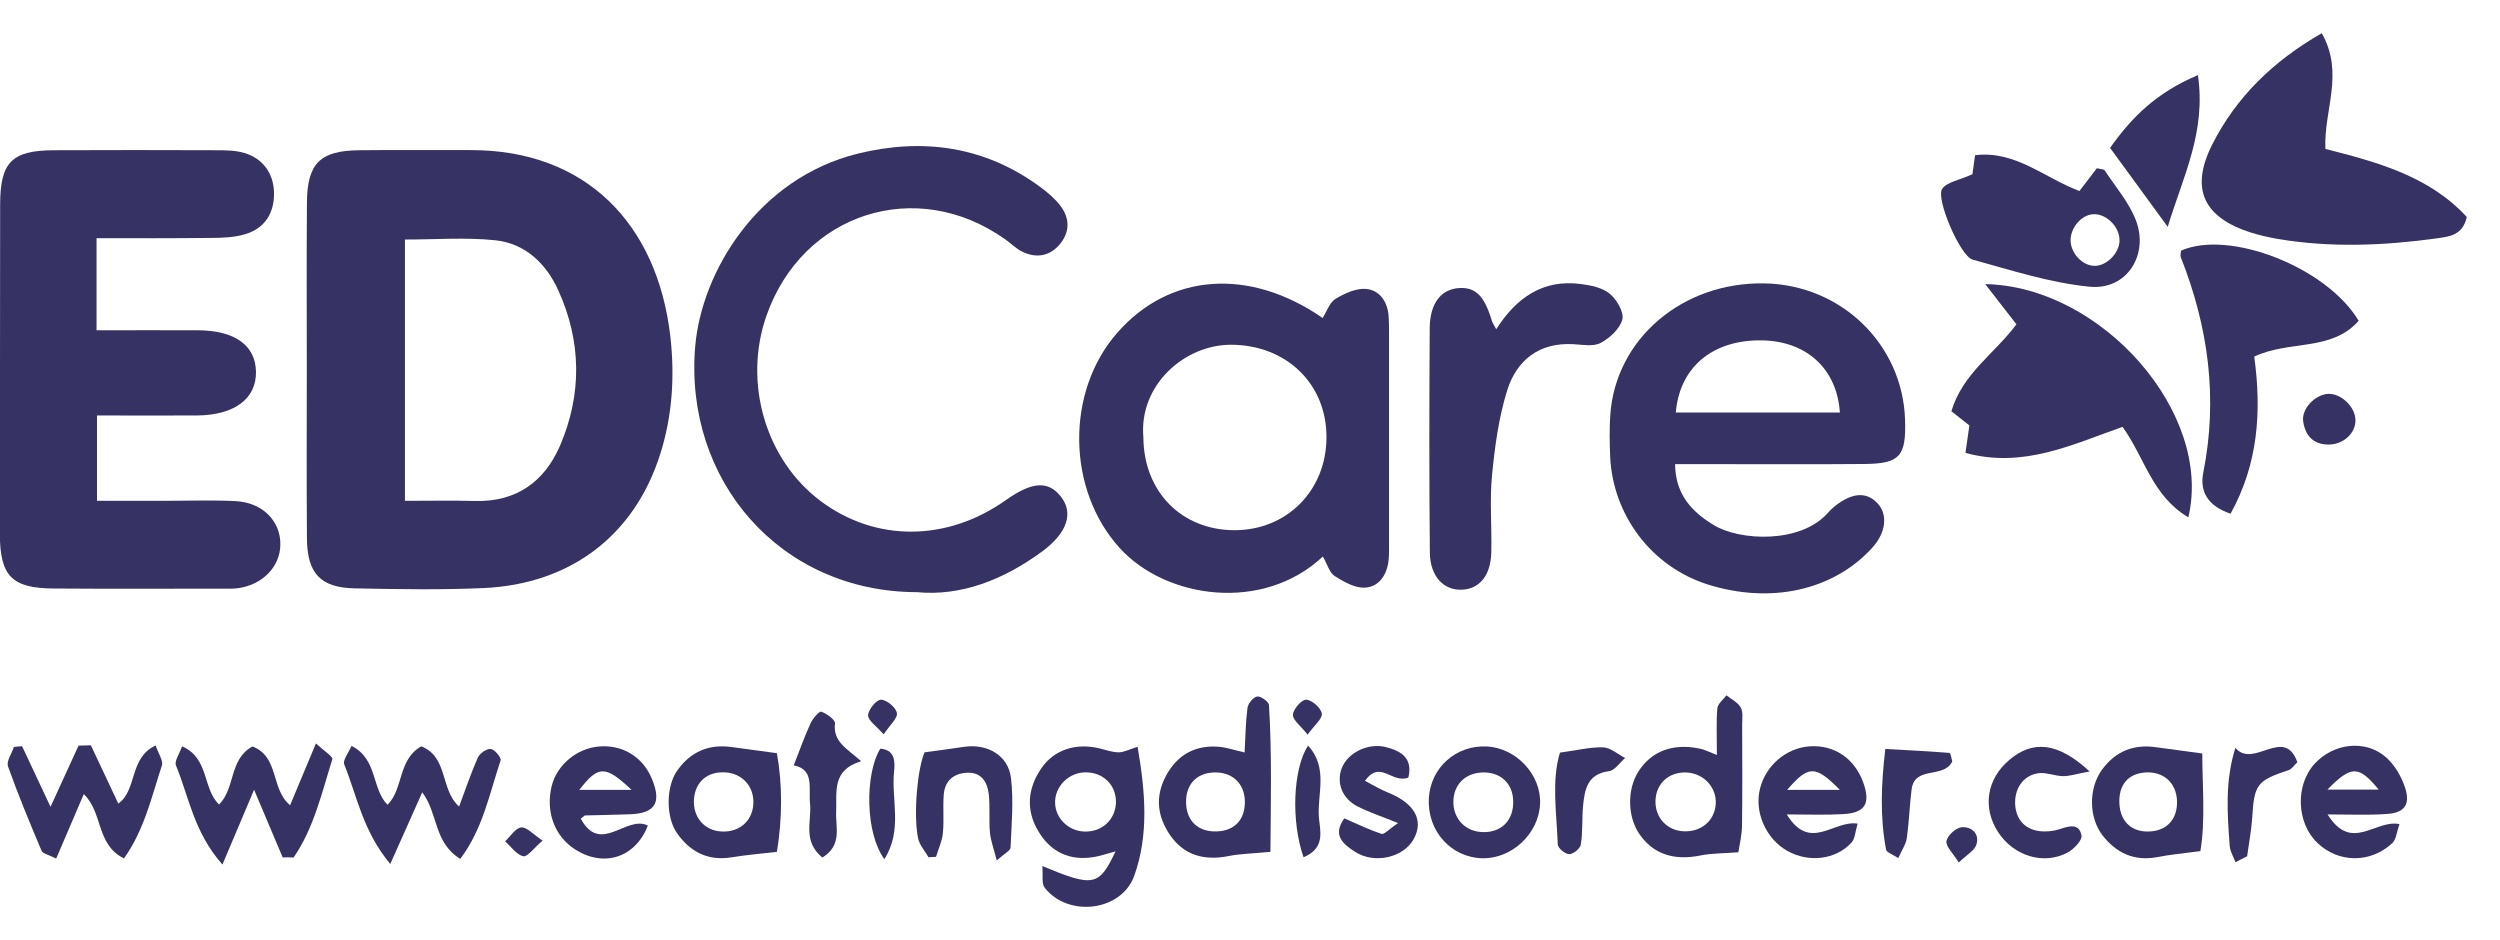 <svg width="226" height="85" viewBox="0 0 226 85" fill="none" xmlns="http://www.w3.org/2000/svg">
<g clip-path="url(#clip0)">
<path d="M27.734 33.2C27.734 28.246 27.708 23.279 27.747 18.325C27.773 14.771 28.928 13.621 32.459 13.582C35.819 13.542 39.166 13.582 42.526 13.569C52.974 13.542 59.432 20.253 60.6 30.425C61.007 34.006 60.784 37.599 59.681 41.06C57.371 48.366 51.609 52.804 43.721 53.161C39.849 53.333 35.964 53.267 32.092 53.188C28.981 53.135 27.773 51.84 27.747 48.696C27.708 43.544 27.734 38.378 27.734 33.2ZM36.607 45.274C38.851 45.274 40.912 45.235 42.972 45.288C46.674 45.38 49.207 43.557 50.625 40.294C52.633 35.617 52.567 30.848 50.454 26.211C49.351 23.794 47.448 21.997 44.771 21.72C42.106 21.442 39.402 21.654 36.607 21.654C36.607 29.633 36.607 37.269 36.607 45.274Z" fill="#363263"/>
<path d="M8.728 21.535C8.728 24.52 8.728 27.004 8.728 29.857C11.918 29.857 14.924 29.844 17.929 29.857C21.237 29.884 23.087 31.218 23.14 33.583C23.192 36.04 21.198 37.533 17.798 37.559C14.871 37.572 11.944 37.559 8.768 37.559C8.768 40.135 8.768 42.5 8.768 45.274C10.881 45.274 12.942 45.274 15.002 45.274C17.102 45.274 19.202 45.195 21.289 45.301C23.731 45.419 25.384 47.11 25.345 49.251C25.319 51.232 23.731 52.87 21.512 53.174C21.001 53.24 20.462 53.214 19.937 53.214C14.897 53.214 9.87 53.24 4.83 53.201C1.076 53.174 2.8098e-06 52.078 -0.013 48.273C2.8098e-06 38.365 2.8098e-06 28.43 0.013 18.509C0.013 14.665 1.063 13.608 4.83 13.582C9.765 13.555 14.687 13.568 19.622 13.582C20.449 13.582 21.316 13.595 22.103 13.833C23.757 14.322 24.715 15.669 24.768 17.347C24.833 19.223 23.954 20.649 22.142 21.178C21.158 21.468 20.082 21.508 19.045 21.508C15.698 21.548 12.351 21.535 8.728 21.535Z" fill="#363263"/>
<path d="M82.874 53.531C70.523 53.505 61.834 43.425 62.844 31.337C63.422 24.534 68.541 16.105 77.558 13.886C83.412 12.446 89.029 13.212 94.03 16.898C94.7 17.387 95.369 17.955 95.868 18.615C96.734 19.751 96.721 21.006 95.789 22.103C94.857 23.186 93.636 23.371 92.363 22.724C91.812 22.446 91.353 21.971 90.841 21.614C82.834 15.947 72.544 19.249 69.289 28.536C67.162 34.6 69.21 41.589 74.211 45.314C79.172 49.013 85.617 48.973 90.933 45.208C93.282 43.544 94.739 43.438 95.881 44.865C97.075 46.344 96.511 48.167 94.201 49.858C90.696 52.435 86.851 53.914 82.874 53.531Z" fill="#363263"/>
<path d="M119.585 50.308C114.204 55.38 105.397 54.165 101.197 49.515C96.458 44.27 96.301 35.446 101 30.082C105.712 24.705 112.918 24.15 119.572 28.748C119.94 28.153 120.189 27.361 120.714 27.03C121.541 26.528 122.591 26.04 123.497 26.119C124.717 26.238 125.439 27.268 125.531 28.576C125.57 29.105 125.57 29.633 125.57 30.161C125.57 36.489 125.57 42.817 125.57 49.145C125.57 49.673 125.584 50.202 125.518 50.73C125.36 52.025 124.625 53.056 123.392 53.121C122.486 53.174 121.475 52.593 120.662 52.078C120.189 51.787 120.005 51.034 119.585 50.308ZM103.362 39.541C103.389 44.442 106.814 47.93 111.605 47.93C116.343 47.93 119.913 44.323 119.913 39.528C119.927 34.653 116.225 31.152 111.238 31.165C107.103 31.178 102.942 34.785 103.362 39.541Z" fill="#363263"/>
<path d="M151.427 41.958C151.454 44.719 152.963 46.265 154.879 47.441C157.334 48.947 162.768 49.105 165.183 46.424C165.393 46.186 165.616 45.961 165.865 45.763C167.44 44.508 168.766 44.429 169.764 45.538C170.669 46.542 170.485 48.167 169.252 49.515C165.747 53.372 160.103 54.627 154.407 52.844C149.235 51.219 145.797 46.503 145.56 41.285C145.508 40.016 145.482 38.748 145.573 37.48C146.059 30.624 152.097 25.485 159.499 25.617C166.443 25.736 172.008 31.126 172.218 37.956C172.323 41.258 171.745 41.919 168.517 41.945C163.896 41.985 159.276 41.958 154.656 41.958C153.606 41.958 152.569 41.958 151.427 41.958ZM166.325 37.295C166.062 33.305 163.266 30.809 159.224 30.769C154.827 30.716 151.834 33.187 151.493 37.295C156.376 37.295 161.245 37.295 166.325 37.295Z" fill="#363263"/>
<path d="M209.888 3C211.948 6.646 210.058 9.936 210.216 13.463C214.81 14.639 219.561 15.88 223 19.619C222.619 21.31 221.359 21.389 220.283 21.548C215.492 22.208 210.702 22.407 205.911 21.601C205.084 21.455 204.27 21.27 203.469 21.019C199.177 19.645 197.97 17.056 199.991 13.053C202.17 8.76 205.478 5.536 209.888 3Z" fill="#363263"/>
<path d="M197.826 46.767C194.544 44.825 193.888 41.377 191.88 38.59C187.404 40.149 182.928 42.381 177.678 40.941C177.809 40.03 177.914 39.25 178.032 38.458C177.521 38.048 176.982 37.625 176.405 37.176C177.416 33.755 180.343 31.945 182.285 29.316C181.34 28.087 180.461 26.964 179.463 25.683C189.99 25.881 200.07 37.348 197.826 46.767Z" fill="#363263"/>
<path d="M135.257 29.765C137.068 26.925 139.47 25.234 142.87 25.67C143.788 25.789 144.825 25.987 145.508 26.542C146.138 27.057 146.82 28.206 146.663 28.867C146.453 29.699 145.534 30.558 144.707 30.994C144.051 31.35 143.067 31.165 142.227 31.113C139.155 30.941 137.121 32.539 136.254 35.274C135.48 37.758 135.126 40.4 134.876 43.002C134.653 45.301 134.876 47.652 134.811 49.964C134.758 51.999 133.774 53.214 132.212 53.306C130.545 53.412 129.285 52.131 129.259 49.964C129.193 43.2 129.206 36.436 129.246 29.686C129.259 27.413 130.269 26.145 131.897 26.04C133.406 25.947 134.194 26.753 134.876 29.038C134.942 29.223 135.06 29.382 135.257 29.765Z" fill="#363263"/>
<path d="M203.784 32.235C204.467 37.242 204.126 41.945 201.645 46.437C199.584 45.75 198.836 44.429 199.177 42.724C200.516 36 199.637 29.553 197.143 23.252C197.077 23.08 197.156 22.856 197.169 22.657C201.514 20.729 210.334 24.15 213.222 28.999C210.767 31.799 206.974 30.729 203.784 32.235Z" fill="#363263"/>
<path d="M178.308 15.748C178.321 15.63 178.413 14.943 178.544 14.031C182.193 13.582 184.805 16.079 187.982 17.268C188.52 16.567 189.058 15.867 189.557 15.207C189.898 15.299 190.187 15.286 190.265 15.405C191.237 16.884 192.444 18.272 193.074 19.883C194.295 23.027 192.26 26.238 188.927 25.921C185.343 25.577 181.813 24.428 178.308 23.463C177.219 23.16 174.987 18.007 175.565 17.083C175.985 16.448 177.14 16.29 178.308 15.748ZM187.181 21.772C187.22 22.935 188.283 24.045 189.373 24.032C190.449 24.032 191.578 22.882 191.604 21.772C191.644 20.517 190.397 19.276 189.202 19.368C188.126 19.447 187.155 20.61 187.181 21.772Z" fill="#363263"/>
<path d="M100.842 76.967C99.897 77.218 99.425 77.389 98.926 77.469C96.721 77.852 94.975 77.033 93.859 75.13C92.731 73.241 92.888 71.286 94.122 69.476C95.277 67.772 97.246 67.138 99.398 67.653C99.976 67.798 100.553 68.01 101.131 68.01C101.59 68.01 102.05 67.759 102.837 67.508C103.546 71.59 103.861 75.474 102.535 79.173C101.367 82.409 96.537 82.951 94.437 80.243C94.135 79.86 94.306 79.094 94.227 78.288C98.834 80.216 99.359 80.124 100.842 76.967ZM98.125 69.82C96.59 69.833 95.329 71.114 95.382 72.607C95.421 73.981 96.59 75.117 98.007 75.17C99.608 75.236 100.829 74.113 100.882 72.554C100.921 70.982 99.74 69.806 98.125 69.82Z" fill="#363263"/>
<path d="M155.207 68.248C155.207 66.543 155.142 65.288 155.247 64.033C155.286 63.624 155.785 63.241 156.074 62.858C156.52 63.214 157.098 63.492 157.36 63.954C157.596 64.364 157.491 64.985 157.491 65.5C157.504 68.552 157.518 71.616 157.478 74.668C157.465 75.474 157.268 76.266 157.15 77.046C155.824 77.152 154.748 77.125 153.711 77.337C151.322 77.825 149.432 77.204 148.199 75.395C147.109 73.809 147.083 71.326 148.133 69.714C149.301 67.904 151.217 67.178 153.619 67.666C154.013 67.732 154.381 67.931 155.207 68.248ZM152.451 69.833C150.824 69.767 149.655 70.877 149.655 72.475C149.655 73.928 150.679 75.038 152.123 75.144C153.737 75.263 155.011 74.219 155.102 72.673C155.194 71.18 154.013 69.899 152.451 69.833Z" fill="#363263"/>
<path d="M35.281 78.103C32.787 75.117 32.275 71.947 31.12 69.106C30.963 68.737 31.501 68.076 31.776 67.429C34.152 68.618 33.575 71.286 35.032 72.753C36.489 71.313 35.95 68.684 38.077 67.468C40.531 68.419 39.783 71.392 41.502 72.911C42.067 71.405 42.566 69.912 43.196 68.486C43.366 68.103 43.996 67.666 44.364 67.706C44.718 67.746 45.335 68.499 45.256 68.737C44.246 71.749 43.642 74.959 41.607 77.641C39.192 76.161 39.612 73.506 38.169 71.63C37.276 73.651 36.397 75.619 35.281 78.103Z" fill="#363263"/>
<path d="M114.847 77.006C113.206 77.165 112.117 77.178 111.054 77.389C108.796 77.839 107.011 77.271 105.79 75.514C104.609 73.809 104.412 71.999 105.397 70.15C106.447 68.182 108.127 67.296 110.332 67.521C110.936 67.587 111.526 67.799 112.511 68.023C112.589 66.596 112.603 65.288 112.773 63.994C112.826 63.597 113.298 63.016 113.653 62.963C113.968 62.911 114.703 63.439 114.716 63.73C114.991 68.195 114.873 72.673 114.847 77.006ZM112.537 72.475C112.524 70.811 111.369 69.74 109.676 69.833C108.127 69.912 107.195 70.943 107.221 72.541C107.247 74.245 108.35 75.249 110.069 75.157C111.631 75.078 112.55 74.074 112.537 72.475Z" fill="#363263"/>
<path d="M25.555 77.508C24.728 75.567 23.914 73.624 22.969 71.392C22.024 73.638 21.184 75.593 20.108 78.156C17.509 75.21 17.076 72.013 15.908 69.199C15.75 68.803 16.223 68.142 16.459 67.468C18.927 68.538 18.297 71.299 19.806 72.726C21.289 71.247 20.712 68.604 22.825 67.481C25.266 68.419 24.439 71.299 26.224 72.792C26.973 71.009 27.695 69.278 28.561 67.204C29.283 67.878 30.11 68.393 30.044 68.631C29.086 71.683 28.377 74.853 26.54 77.522C26.211 77.495 25.883 77.508 25.555 77.508Z" fill="#363263"/>
<path d="M8.216 67.376C9.03 69.106 9.844 70.824 10.697 72.647C12.43 71.392 11.655 68.512 14.07 67.389C14.32 68.142 14.779 68.776 14.635 69.199C13.703 72.039 13.047 75.011 11.209 77.601C8.663 76.346 9.332 73.466 7.573 71.788C6.72 73.783 5.933 75.619 5.08 77.614C4.41 77.271 3.872 77.178 3.754 76.901C2.691 74.391 1.641 71.854 0.722 69.278C0.564 68.816 1.063 68.115 1.26 67.521C1.509 67.495 1.746 67.481 1.995 67.455C2.796 69.172 3.596 70.877 4.568 72.937C5.513 70.863 6.313 69.133 7.101 67.402C7.468 67.402 7.849 67.389 8.216 67.376Z" fill="#363263"/>
<path d="M70.234 68.089C70.746 70.969 70.719 74.021 70.234 77.006C68.632 77.191 67.359 77.297 66.099 77.508C63.986 77.839 62.398 77.006 61.217 75.342C60.18 73.889 60.193 71.101 61.23 69.648C62.437 67.944 64.091 67.244 66.152 67.534C67.281 67.68 68.436 67.838 70.234 68.089ZM65.286 75.17C66.939 75.236 68.121 74.1 68.108 72.475C68.094 70.996 67.031 69.899 65.535 69.82C63.96 69.74 62.884 70.652 62.739 72.184C62.595 73.849 63.671 75.117 65.286 75.17Z" fill="#363263"/>
<path d="M199.086 68.116C199.086 71.062 199.387 74.126 198.915 76.94C197.327 77.152 196.159 77.257 195.017 77.482C192.93 77.878 191.302 77.112 190.055 75.5C188.808 73.862 188.808 71.233 190.029 69.569C191.25 67.904 192.93 67.231 194.99 67.561C196.132 67.719 197.274 67.865 199.086 68.116ZM196.802 72.396C196.736 70.745 195.568 69.714 193.901 69.833C192.365 69.952 191.525 70.969 191.591 72.607C191.657 74.311 192.772 75.302 194.452 75.157C195.962 75.038 196.854 73.981 196.802 72.396Z" fill="#363263"/>
<path d="M161.521 73.624C163.647 77.059 165.734 74.113 167.926 74.457C167.716 75.157 167.703 75.831 167.362 76.187C165.918 77.733 163.503 77.997 161.586 76.927C159.644 75.844 158.568 73.413 159.106 71.286C159.631 69.186 161.481 67.614 163.595 67.468C165.813 67.323 167.637 68.551 168.425 70.705C169.134 72.647 168.609 73.505 166.574 73.598C165.025 73.69 163.49 73.624 161.521 73.624ZM166.325 71.405C164.093 69.146 163.49 69.172 161.56 71.405C163.135 71.405 164.5 71.405 166.325 71.405Z" fill="#363263"/>
<path d="M210.413 73.624C212.592 77.099 214.692 74.061 216.91 74.496C216.66 75.21 216.621 75.884 216.267 76.214C214.298 78.063 211.371 78.024 209.481 76.187C207.591 74.377 207.486 70.956 209.245 69.04C210.964 67.165 213.865 66.821 215.729 68.486C216.529 69.199 217.146 70.309 217.461 71.339C217.894 72.805 217.277 73.506 215.729 73.585C214.101 73.704 212.473 73.624 210.413 73.624ZM210.4 71.379C212.145 71.379 213.484 71.379 215.033 71.379C213.222 69.186 212.565 69.172 210.4 71.379Z" fill="#363263"/>
<path d="M52.502 74.007C54.286 77.31 56.623 73.651 58.565 74.628C57.45 77.522 54.615 78.433 52.042 76.821C50.139 75.632 49.299 73.387 49.876 71.048C50.349 69.146 52.147 67.64 54.168 67.481C56.269 67.31 58.08 68.406 58.907 70.348C59.839 72.541 59.248 73.532 56.938 73.611C55.586 73.664 54.234 73.677 52.882 73.717C52.816 73.73 52.751 73.836 52.502 74.007ZM57.095 71.405C54.707 69.159 54.09 69.186 52.37 71.405C53.893 71.405 55.218 71.405 57.095 71.405Z" fill="#363263"/>
<path d="M198.692 6.792C199.44 11.917 197.379 15.88 195.962 20.504C194.019 17.849 192.431 15.682 190.751 13.37C192.707 10.609 194.925 8.377 198.692 6.792Z" fill="#363263"/>
<path d="M139.221 72.686C139.103 75.355 136.688 77.627 134.036 77.588C131.175 77.535 129.009 75.117 129.167 72.171C129.324 69.397 131.608 67.349 134.404 67.481C137.081 67.614 139.352 70.058 139.221 72.686ZM136.793 72.435C136.766 70.797 135.624 69.754 133.944 69.833C132.435 69.912 131.411 70.943 131.385 72.435C131.359 74.047 132.514 75.223 134.115 75.223C135.769 75.236 136.832 74.126 136.793 72.435Z" fill="#363263"/>
<path d="M83.582 68.01C84.869 67.838 86.037 67.68 87.192 67.508C89.279 67.217 91.156 68.3 91.392 70.335C91.641 72.396 91.444 74.523 91.353 76.623C91.339 76.901 90.814 77.152 90.106 77.786C89.83 76.689 89.554 75.976 89.489 75.249C89.384 74.1 89.515 72.924 89.384 71.788C89.252 70.665 88.688 69.767 87.362 69.859C86.155 69.939 85.407 70.626 85.315 71.841C85.223 72.99 85.354 74.166 85.236 75.315C85.171 76.042 84.829 76.742 84.619 77.456C84.396 77.469 84.16 77.482 83.937 77.495C83.609 76.927 83.123 76.385 82.992 75.778C82.545 73.519 82.966 69.384 83.582 68.01Z" fill="#363263"/>
<path d="M188.9 69.74C187.732 69.952 187.128 70.163 186.525 70.163C185.803 70.163 185.081 69.833 184.385 69.886C183.033 70.018 182.18 71.115 182.167 72.502C182.154 73.928 182.941 74.945 184.346 75.13C184.95 75.21 185.619 75.144 186.183 74.959C187.05 74.668 187.968 74.391 188.165 75.54C188.244 75.963 187.483 76.755 186.931 77.059C184.753 78.235 182.036 77.389 180.618 75.21C179.201 73.004 179.594 70.427 181.642 68.697C183.742 66.913 186.013 67.059 188.9 69.74Z" fill="#363263"/>
<path d="M127.316 70.295C125.794 70.863 124.796 68.644 123.392 70.586C124.127 70.969 124.77 71.365 125.465 71.643C127.88 72.607 128.747 74.153 127.789 75.87C126.857 77.535 124.245 78.129 122.499 77.006C121.436 76.319 120.412 75.514 121.528 73.981C122.709 74.496 123.772 75.012 124.888 75.382C125.124 75.461 125.531 74.985 126.384 74.404C124.875 73.796 123.759 73.426 122.722 72.898C121.331 72.198 120.793 70.758 121.292 69.45C121.803 68.089 123.602 67.151 125.216 67.521C126.607 67.865 127.749 68.486 127.316 70.295Z" fill="#363263"/>
<path d="M74.342 77.522C72.518 76.029 73.397 74.219 73.226 72.634C73.082 71.22 73.646 69.569 71.756 69.186C72.334 67.706 72.754 66.504 73.292 65.355C73.489 64.932 74.066 64.271 74.25 64.337C74.749 64.522 75.523 65.077 75.484 65.394C75.274 67.059 76.587 67.68 77.847 68.816C75.156 69.622 75.668 71.617 75.589 73.439C75.523 74.787 76.166 76.399 74.342 77.522Z" fill="#363263"/>
<path d="M202.078 67.6C203.706 69.555 206.501 65.579 207.683 68.908C207.368 69.199 207.184 69.516 206.921 69.608C204.021 70.573 203.784 70.89 203.601 73.915C203.522 75.078 203.299 76.24 203.141 77.403C202.787 77.588 202.433 77.759 202.091 77.944C201.908 77.456 201.606 76.98 201.566 76.478C201.356 73.572 201.12 70.665 202.078 67.6Z" fill="#363263"/>
<path d="M141.019 68.036C142.62 67.825 143.775 67.521 144.917 67.561C145.6 67.587 146.243 68.181 146.912 68.525C146.427 68.935 145.98 69.648 145.455 69.714C143.487 69.965 143.25 71.379 143.106 72.885C143.001 74.034 143.093 75.196 142.909 76.332C142.857 76.702 142.227 77.218 141.859 77.218C141.491 77.218 140.822 76.663 140.822 76.332C140.717 73.479 140.245 70.573 141.019 68.036Z" fill="#363263"/>
<path d="M176.484 68.842C175.696 70.427 173.084 69.186 172.809 71.365C172.625 72.819 172.585 74.298 172.375 75.765C172.297 76.319 171.929 76.835 171.601 77.574C171.089 77.231 170.538 77.059 170.499 76.795C169.934 73.809 170.065 70.837 170.433 67.706C172.599 67.825 174.423 67.917 176.234 68.063C176.339 68.076 176.418 68.604 176.484 68.842Z" fill="#363263"/>
<path d="M117.84 77.495C116.711 74.272 116.868 69.529 118.246 67.402C120.123 69.436 119.047 71.828 119.231 73.928C119.336 75.104 119.835 76.676 117.84 77.495Z" fill="#363263"/>
<path d="M79.947 77.667C78.227 75.355 78.162 70.005 79.579 67.68C80.905 67.785 80.918 68.816 80.826 69.727C80.55 72.264 81.627 75.025 79.947 77.667Z" fill="#363263"/>
<path d="M212.933 37.956C212.959 39.184 211.817 40.201 210.478 40.188C209.087 40.175 208.391 39.343 208.208 38.101C208.037 36.952 209.297 35.657 210.478 35.604C211.633 35.564 212.907 36.767 212.933 37.956Z" fill="#363263"/>
<path d="M177.074 77.971C176.549 77.125 175.893 76.518 175.959 76.042C176.037 75.54 176.786 74.853 177.311 74.787C178.19 74.695 178.964 75.329 178.676 76.319C178.531 76.874 177.809 77.257 177.074 77.971Z" fill="#363263"/>
<path d="M49.05 75.989C48.262 76.663 47.684 77.482 47.304 77.403C46.687 77.271 46.201 76.531 45.663 76.055C46.149 75.606 46.595 74.853 47.12 74.8C47.619 74.747 48.183 75.421 49.05 75.989Z" fill="#363263"/>
<path d="M118.207 66.411C117.59 65.619 116.855 65.09 116.881 64.615C116.908 64.1 117.669 63.228 118.089 63.254C118.601 63.28 119.415 63.994 119.493 64.509C119.559 64.971 118.824 65.553 118.207 66.411Z" fill="#363263"/>
<path d="M79.881 66.385C79.225 65.632 78.477 65.143 78.477 64.668C78.49 64.152 79.212 63.267 79.632 63.254C80.144 63.254 80.984 63.941 81.075 64.443C81.18 64.905 80.459 65.526 79.881 66.385Z" fill="#363263"/>
</g>
<defs>
<clipPath id="clip0">
<rect width="223" height="79" fill="white" transform="translate(0 3)"/>
</clipPath>
</defs>
</svg>
